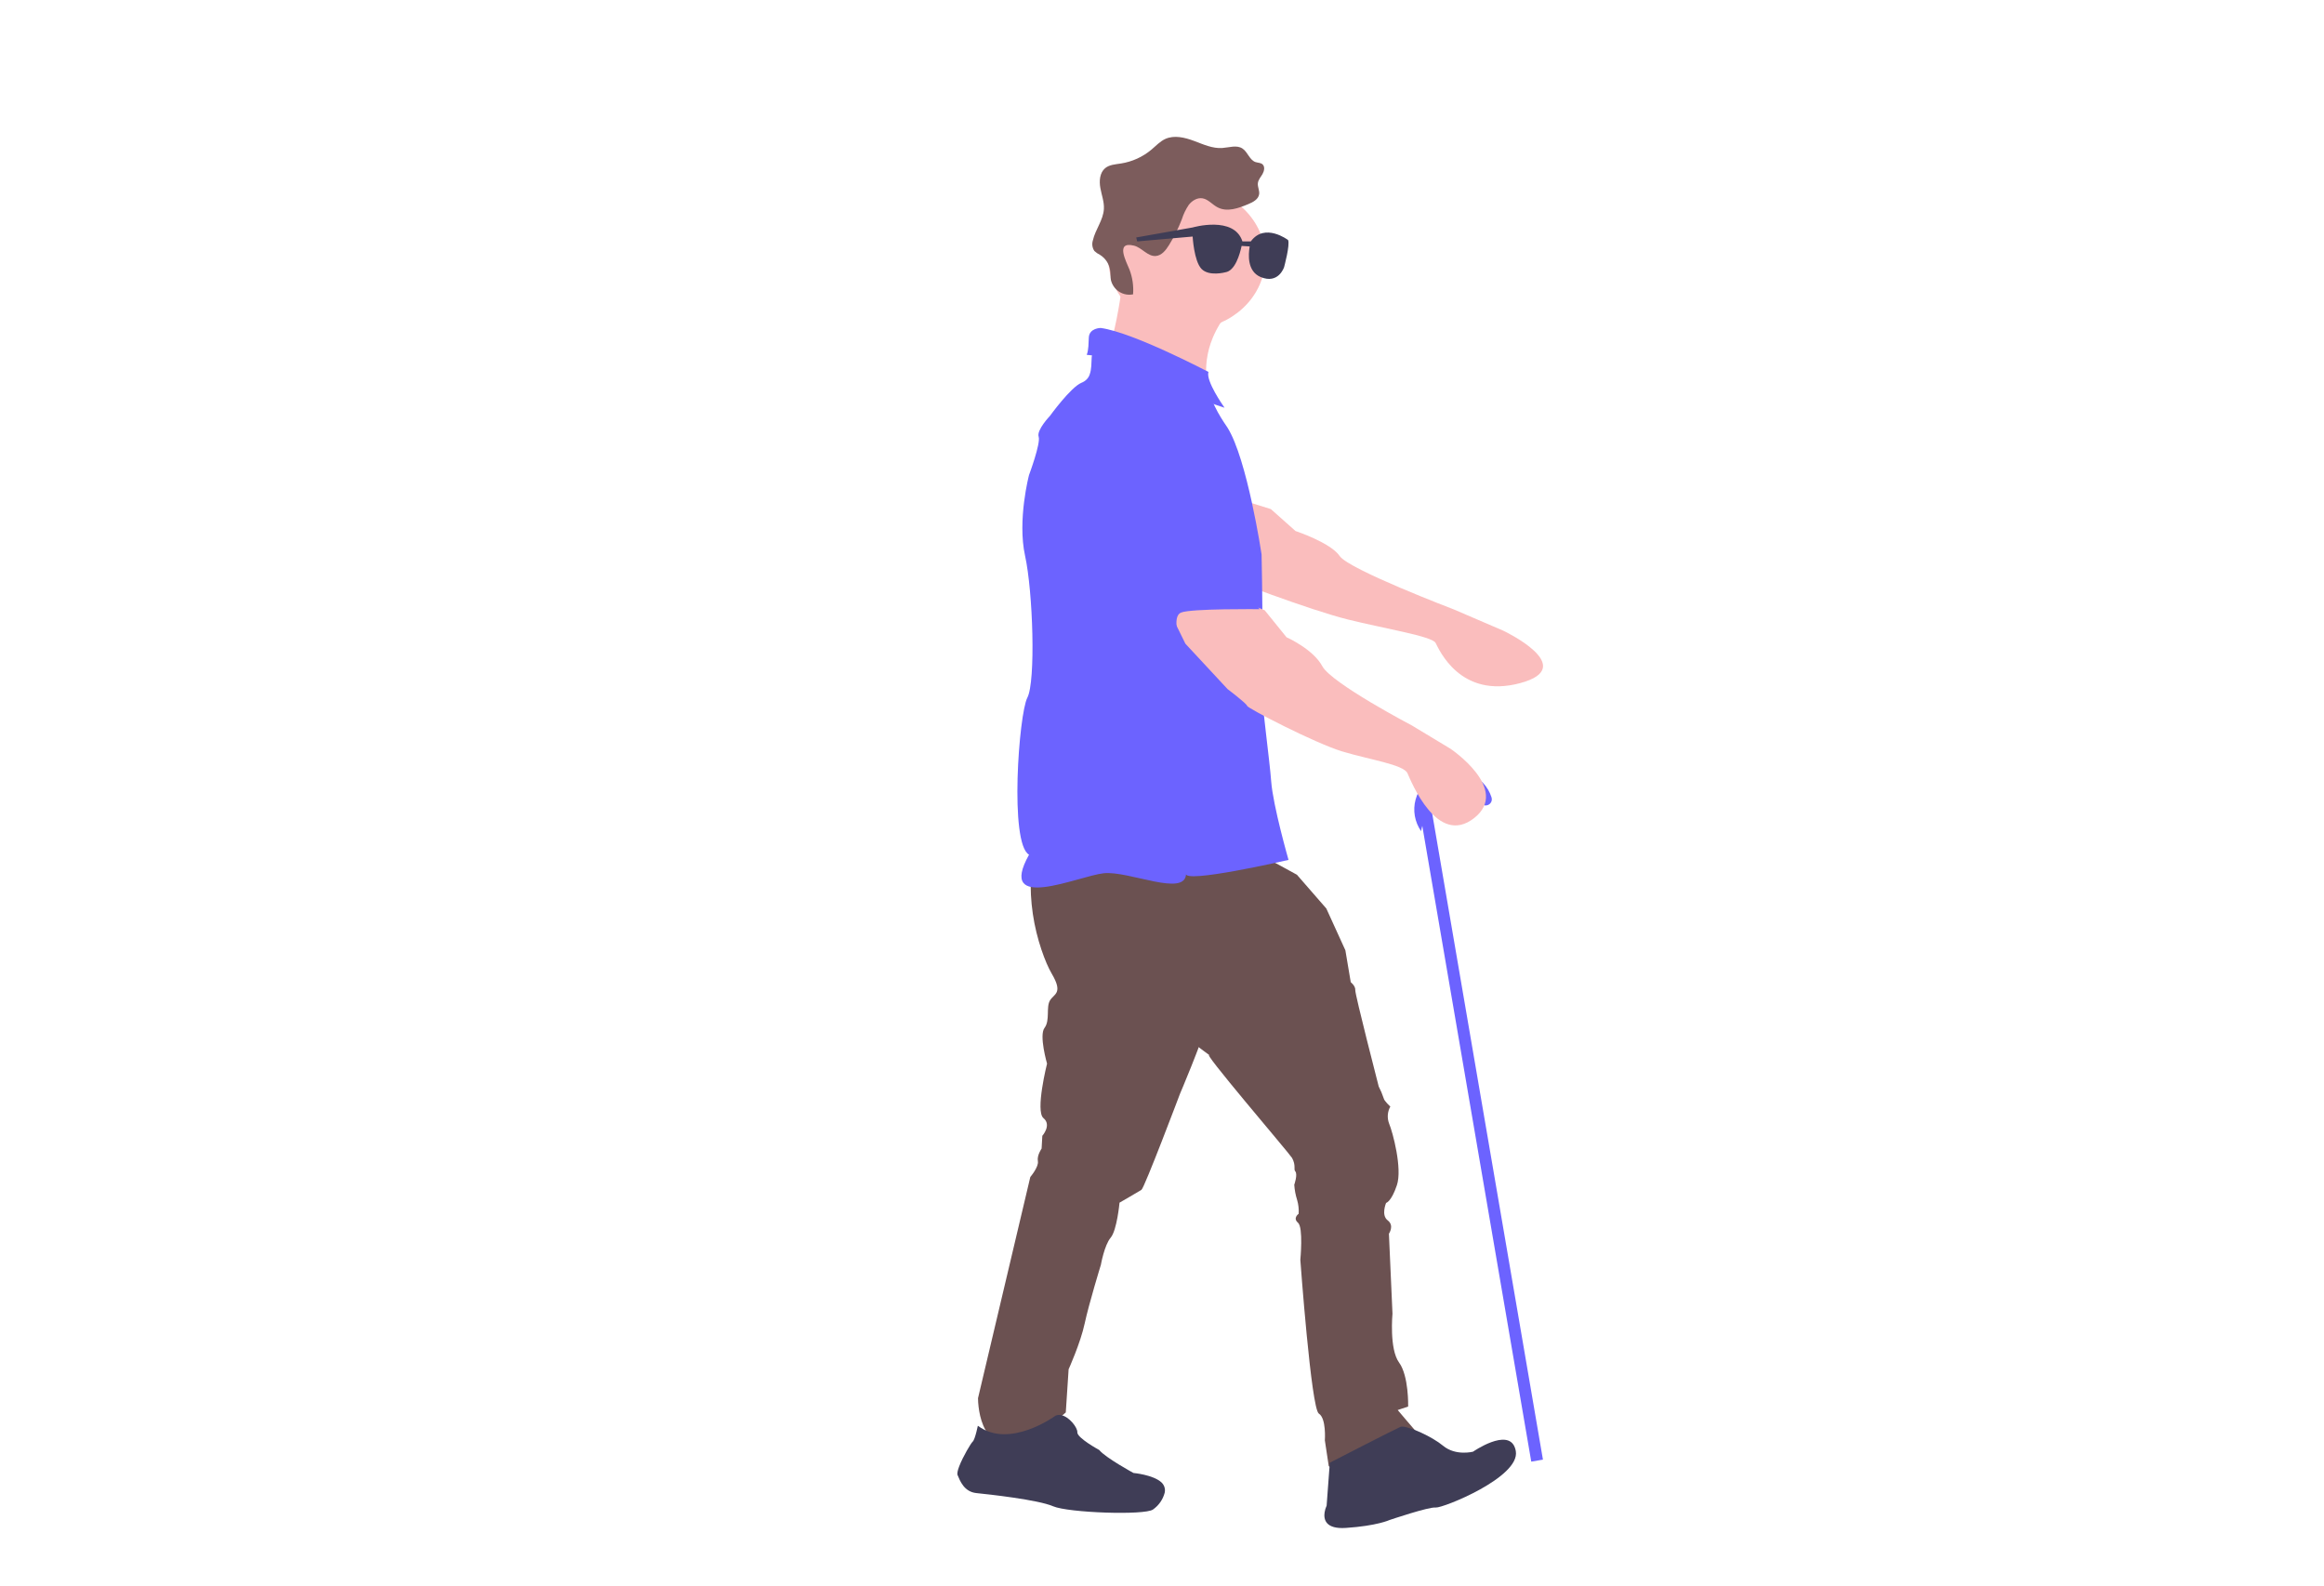 <svg width="900" height="614" viewBox="0 0 900 614" fill="none" xmlns="http://www.w3.org/2000/svg">
<g id="Frame 1">
<path id="left arm" d="M440 194.355L444.901 202.618L464.014 217.171C464.014 217.171 473.284 222.079 473.284 222.743C473.284 223.408 507.414 236.273 521.818 239.853C536.22 243.433 554.582 246.375 555.947 248.952C557.313 251.529 565.504 270.765 588.713 264.528C611.922 258.291 582.173 244.23 582.173 244.23L563.06 236.008C563.06 236.008 522.282 220.485 518.814 215.318C515.346 210.15 501.707 205.633 501.707 205.633L492.151 197.138L456.437 186L440 194.355Z" fill="#FABDBD"/>
<g id="left leg">
<path id="Vector" d="M514.576 567.751L513.068 557.756C513.068 557.756 513.696 549.262 510.73 547.388C507.766 545.514 503.573 487.874 503.573 487.874C503.573 487.874 504.785 475.294 502.662 473.482C500.539 471.671 502.918 470.026 502.918 470.026C503.043 468.211 502.84 466.389 502.319 464.641C501.72 462.737 501.35 460.772 501.219 458.785C501.219 458.785 502.645 454.754 501.604 453.583C500.875 452.757 501.982 451.396 500.361 448.389C499.304 446.596 463.73 405.135 468.63 408.802C387.962 349.922 454.12 333.67 456.97 318.519C457.833 313.934 502.246 338.731 502.246 338.731L513.634 351.803L521.015 367.984L523.1 380.356C523.1 380.356 524.97 381.773 524.849 383.418C524.727 385.064 533.921 420.715 533.921 420.715C534.682 422.18 535.323 423.7 535.842 425.261C536.043 426.38 538.426 428.486 538.426 428.486C537.868 429.482 537.537 430.585 537.453 431.719C537.369 432.853 537.535 433.993 537.94 435.06C539.372 438.467 543.129 452.517 540.959 458.966C538.789 465.416 536.784 465.819 536.784 465.819C536.784 465.819 534.751 470.56 537.413 472.576C540.076 474.594 537.878 477.741 537.878 477.741L539.257 508.696C539.257 508.696 537.962 522.391 541.799 527.612C545.636 532.832 545.324 544.669 545.324 544.669L542.065 545.751L541.476 545.956L541.283 546.025C541.283 546.025 547.242 553.076 549.074 555.141C550.905 557.208 530.093 578.827 514.576 567.751Z" fill="#6B5151"/>
<path id="Vector 2" d="M556.033 583.768C553.34 583.446 538.124 588.607 538.124 588.607C538.124 588.607 533.256 590.877 521.193 591.671C513.314 592.201 512.555 588.356 512.973 585.626C513.112 584.73 513.376 583.858 513.756 583.036L514.985 566.417C514.985 566.417 540.394 553.34 542.333 552.541C542.576 552.454 542.835 552.419 543.093 552.437C546.103 552.537 554.478 556.238 558.881 559.872C563.745 563.897 570.445 562.15 570.445 562.15C570.445 562.15 583.88 552.843 586.663 560.588C586.829 561.032 586.949 561.493 587.022 561.962C588.73 572.05 558.738 584.053 556.033 583.768Z" fill="#3F3D56"/>
</g>
<g id="right leg">
<path id="Vector 3" d="M476.511 347.621C485.229 358.191 456.994 423.486 456.994 423.486C456.994 423.486 443.209 460.009 442.032 460.759C440.855 461.509 433.549 465.717 433.549 465.717C433.549 465.717 432.568 476.393 430.124 479.275C427.679 482.156 426.335 489.767 426.335 489.767C426.335 489.767 421.69 504.871 420.064 512.474C418.438 520.076 413.835 530.231 413.835 530.231L412.74 546.954C385.154 571.215 379.948 552.967 378.977 544.818C378.833 543.691 378.757 542.556 378.749 541.422L399.001 455.774C399.001 455.774 402.349 451.858 401.931 449.634C401.513 447.411 403.378 444.767 403.378 444.767L403.654 439.833C403.654 439.833 407.357 435.675 404.102 432.981C400.848 430.287 405.484 411.874 405.484 411.874C405.484 411.874 402.309 400.935 404.511 398.029C406.713 395.122 405.032 390.078 406.606 387.425C408.18 384.771 411.847 384.75 407.287 377.018C404.901 372.984 401.389 363.691 399.971 353.865C394.131 313.397 421.461 301.156 421.461 301.156C421.461 301.156 483.376 309.967 476.511 347.621C477.95 325.646 476.62 349.241 476.511 347.621Z" fill="#6B5151"/>
<path id="Vector 4" d="M451.037 578.051C450.362 580.66 448.758 582.958 446.502 584.55C443.24 586.854 413.661 585.819 407.803 583.279C401.946 580.738 382.879 578.669 378.104 578.175C373.329 577.683 371.746 573.346 370.84 571.211C370.587 570.599 370.889 569.311 371.479 567.779C372.922 564.02 376.055 558.792 376.684 558.256C377.163 557.854 377.71 556.121 378.102 554.595C378.443 553.273 378.689 552.106 378.689 552.106C390.972 561.321 408.781 548.193 408.781 548.193C409.434 547.911 410.165 547.833 410.869 547.969C414.074 548.557 417.328 552.841 417.211 554.628C417.068 556.813 425.698 561.501 425.698 561.501C428.05 564.453 438.954 570.392 438.954 570.392C438.954 570.392 446.63 571.075 449.827 574.074C450.362 574.586 450.754 575.22 450.965 575.916C451.177 576.612 451.202 577.346 451.037 578.051Z" fill="#3F3D56"/>
</g>
<g id="head">
<path id="Vector 5" d="M475.966 120.537C473.335 123.641 471.216 127.078 469.674 130.74C464.682 142.738 468.426 152.406 468.426 152.406C468.426 152.406 422.978 143.244 427.382 138.669C430.046 135.889 432.248 125.199 433.569 117.213C434.429 112.007 434.922 107.947 434.922 107.947C434.922 107.947 489.577 104.326 475.966 120.537Z" fill="#FABDBD"/>
<path id="Vector 6" d="M490 99.921C490.01 106.37 487.549 112.621 483.043 117.595C478.536 122.569 472.265 125.954 465.312 127.168C458.358 128.381 451.158 127.347 444.952 124.243C438.747 121.138 433.924 116.159 431.317 110.163C428.709 104.167 428.48 97.53 430.668 91.396C432.857 85.262 437.326 80.016 443.305 76.563C449.284 73.109 456.399 71.664 463.422 72.477C470.446 73.29 476.937 76.31 481.779 81.016C487.055 86.137 489.994 92.896 490 99.921Z" fill="#FABDBD"/>
<path id="Vector 7" d="M439.167 95.126C442.209 95.901 444.423 99.342 447.552 99.134C449.844 98.974 451.481 96.904 452.692 94.942C454.66 91.779 456.326 88.434 457.668 84.951C458.293 82.956 459.202 81.064 460.367 79.335C461.635 77.689 463.667 76.457 465.707 76.803C467.928 77.184 469.473 79.226 471.523 80.284C475.18 82.228 479.614 80.651 483.418 79.041C485.301 78.265 487.357 77.158 487.624 75.17C487.813 73.77 486.983 72.385 487.124 70.976C487.265 69.568 488.265 68.563 488.928 67.392C489.59 66.222 489.942 64.549 488.935 63.639C488.202 62.983 487.089 63.057 486.165 62.742C483.864 61.902 483.195 58.829 481.128 57.492C478.895 56.053 476 57.122 473.357 57.31C469.553 57.573 465.95 55.887 462.377 54.557C458.804 53.227 454.746 52.235 451.293 53.799C449.233 54.742 447.662 56.463 445.931 57.928C442.546 60.764 438.461 62.623 434.107 63.307C431.963 63.647 429.612 63.751 427.956 65.147C425.872 66.909 425.638 70.07 426.125 72.782C426.611 75.494 427.64 78.145 427.498 80.881C427.279 85.226 424.171 88.87 423.225 93.107C423.007 93.784 422.946 94.504 423.047 95.21C423.149 95.917 423.409 96.592 423.808 97.183C424.459 97.805 425.204 98.32 426.014 98.709C427.056 99.357 427.945 100.228 428.618 101.26C429.291 102.291 429.732 103.459 429.91 104.679C430.088 105.916 429.981 107.179 430.206 108.406C430.64 110.279 431.782 111.911 433.387 112.952C434.993 113.993 436.935 114.361 438.798 113.977C439.047 110.736 438.576 107.476 437.421 104.434C436.209 101.345 431.71 93.262 439.167 95.126Z" fill="#7C5C5C"/>
</g>
<g id="body">
<path id="Vector 8" d="M474.215 157.898C466.14 155.248 452.058 150.141 445.7 144.952C439.343 139.763 427.678 138.03 420.85 137.406C421.627 135.38 421.529 132.822 421.66 130.667C421.879 127 426.245 127 426.245 127C438.708 128.641 467.989 144.026 467.989 144.026C466.895 147.501 473.887 157.394 473.887 157.394C474.008 157.558 474.106 157.724 474.215 157.898Z" fill="#6C63FF"/>
<path id="Vector 9" d="M499 332.985C499 332.985 457.501 342.555 459.331 338.163C459.331 347.732 437.211 337.063 427.363 338.163C417.515 339.263 385.833 353.663 398.508 330.968C390.849 326.686 394.569 276.407 397.852 270.172C401.135 263.938 400.04 229.162 396.976 215.245C393.913 201.326 398.508 183.934 398.508 183.934C398.508 183.934 403.093 171.667 402.229 169.1C401.364 166.532 406.606 161.05 406.606 161.05C406.606 161.05 414.692 149.873 418.839 148.214C419.599 147.908 420.272 147.469 420.812 146.926C421.352 146.384 421.746 145.75 421.969 145.069C422.745 143.043 422.647 140.485 422.778 138.33C422.997 134.663 427.363 134.663 427.363 134.663C439.826 136.304 469.108 151.688 469.108 151.688C468.013 155.164 475.005 165.057 475.005 165.057C475.126 165.212 475.224 165.377 475.334 165.551C482.993 177.644 488.563 214.676 488.563 214.676C488.563 214.676 488.946 232.362 488.88 245.381C488.88 251.882 488.694 257.217 488.333 258.62C487.698 261.114 488.957 272.694 490.237 283.714C491.112 291.333 492.01 298.677 492.283 302.564C493.005 312.109 499 332.985 499 332.985Z" fill="#6C63FF"/>
</g>
<g id="right arm">
<path id="Vector 10" d="M553.925 314.141C553.781 312.013 554.421 309.899 555.728 308.183C557.036 306.466 558.925 305.259 561.053 304.783C563.181 304.306 565.408 304.589 567.33 305.581C569.251 306.574 570.74 308.21 571.529 310.193C572.4 310.562 573.234 311.007 574.022 311.523C574.432 311.784 574.916 311.914 575.407 311.895C575.898 311.877 576.371 311.711 576.765 311.42C577.158 311.129 577.451 310.727 577.603 310.269C577.756 309.812 577.762 309.319 577.619 308.861C577.605 308.81 577.597 308.76 577.592 308.707C576.928 306.662 575.82 304.784 574.345 303.202C572.87 301.62 571.061 300.369 569.041 299.536C567.023 298.702 564.841 298.306 562.644 298.372C560.448 298.439 558.288 298.967 556.312 299.922C554.336 300.877 552.589 302.236 551.192 303.905C549.795 305.575 548.779 307.517 548.213 309.6C547.648 311.682 547.545 313.855 547.914 315.972C548.283 318.09 549.114 320.101 550.35 321.87C550.76 319.016 552.002 316.333 553.925 314.141Z" fill="#6C63FF"/>
<g id="Group 2">
<g id="Group 1">
<path id="Vector 11" d="M554.432 313.822L549.906 314.598L593 566L597.526 565.224L554.432 313.822Z" fill="#6C63FF"/>
<g id="right arm 2">
<path id="Vector 12" d="M453.809 238.588L459.055 249.261L475.391 266.841C475.391 266.841 482.812 272.444 482.967 273.347C483.122 274.251 509.233 287.794 519.82 290.993C530.408 294.192 543.528 296.063 545.053 299.411C546.579 302.758 556.611 327.978 570.872 316.799C585.133 305.62 561.71 289.942 561.71 289.942L546.85 280.973C546.85 280.973 515.618 264.587 512.065 257.96C508.511 251.331 498.224 246.77 498.224 246.77L489.771 236.321L462.991 225.312L453.809 238.588Z" fill="#FABDBD"/>
<path id="Vector 13" d="M437.951 178.075C437.951 178.075 417.166 192.047 426.941 206.939C436.716 221.83 457.111 248.827 457.111 248.827C457.111 248.827 453.49 238.806 457.403 237.205C461.316 235.605 487.773 235.897 487.773 235.897C487.773 235.897 479.762 224.638 479.871 217.559C479.98 210.48 461.307 167.941 437.951 178.075Z" fill="#6C63FF"/>
</g>
</g>
</g>
</g>
<path id="goggles" d="M498.823 92.945C498.823 92.945 489.776 86.076 484.392 93.485H481.151C477.909 83.41 461.869 88.081 461.869 88.081L440 91.96L440.411 93.485L461.869 91.6C461.869 91.6 462.368 101.038 465.276 104.1C468.185 107.163 474.501 105.445 474.501 105.445C478.32 104.917 480.152 98.433 480.829 95.238L483.959 95.43C483.393 98.685 483.016 105.037 488.133 107.247C495.115 110.213 497.28 103.464 497.28 103.464C497.28 103.464 499.655 94.77 498.823 92.945Z" fill="#3F3D56"/>
</g>
</svg>
